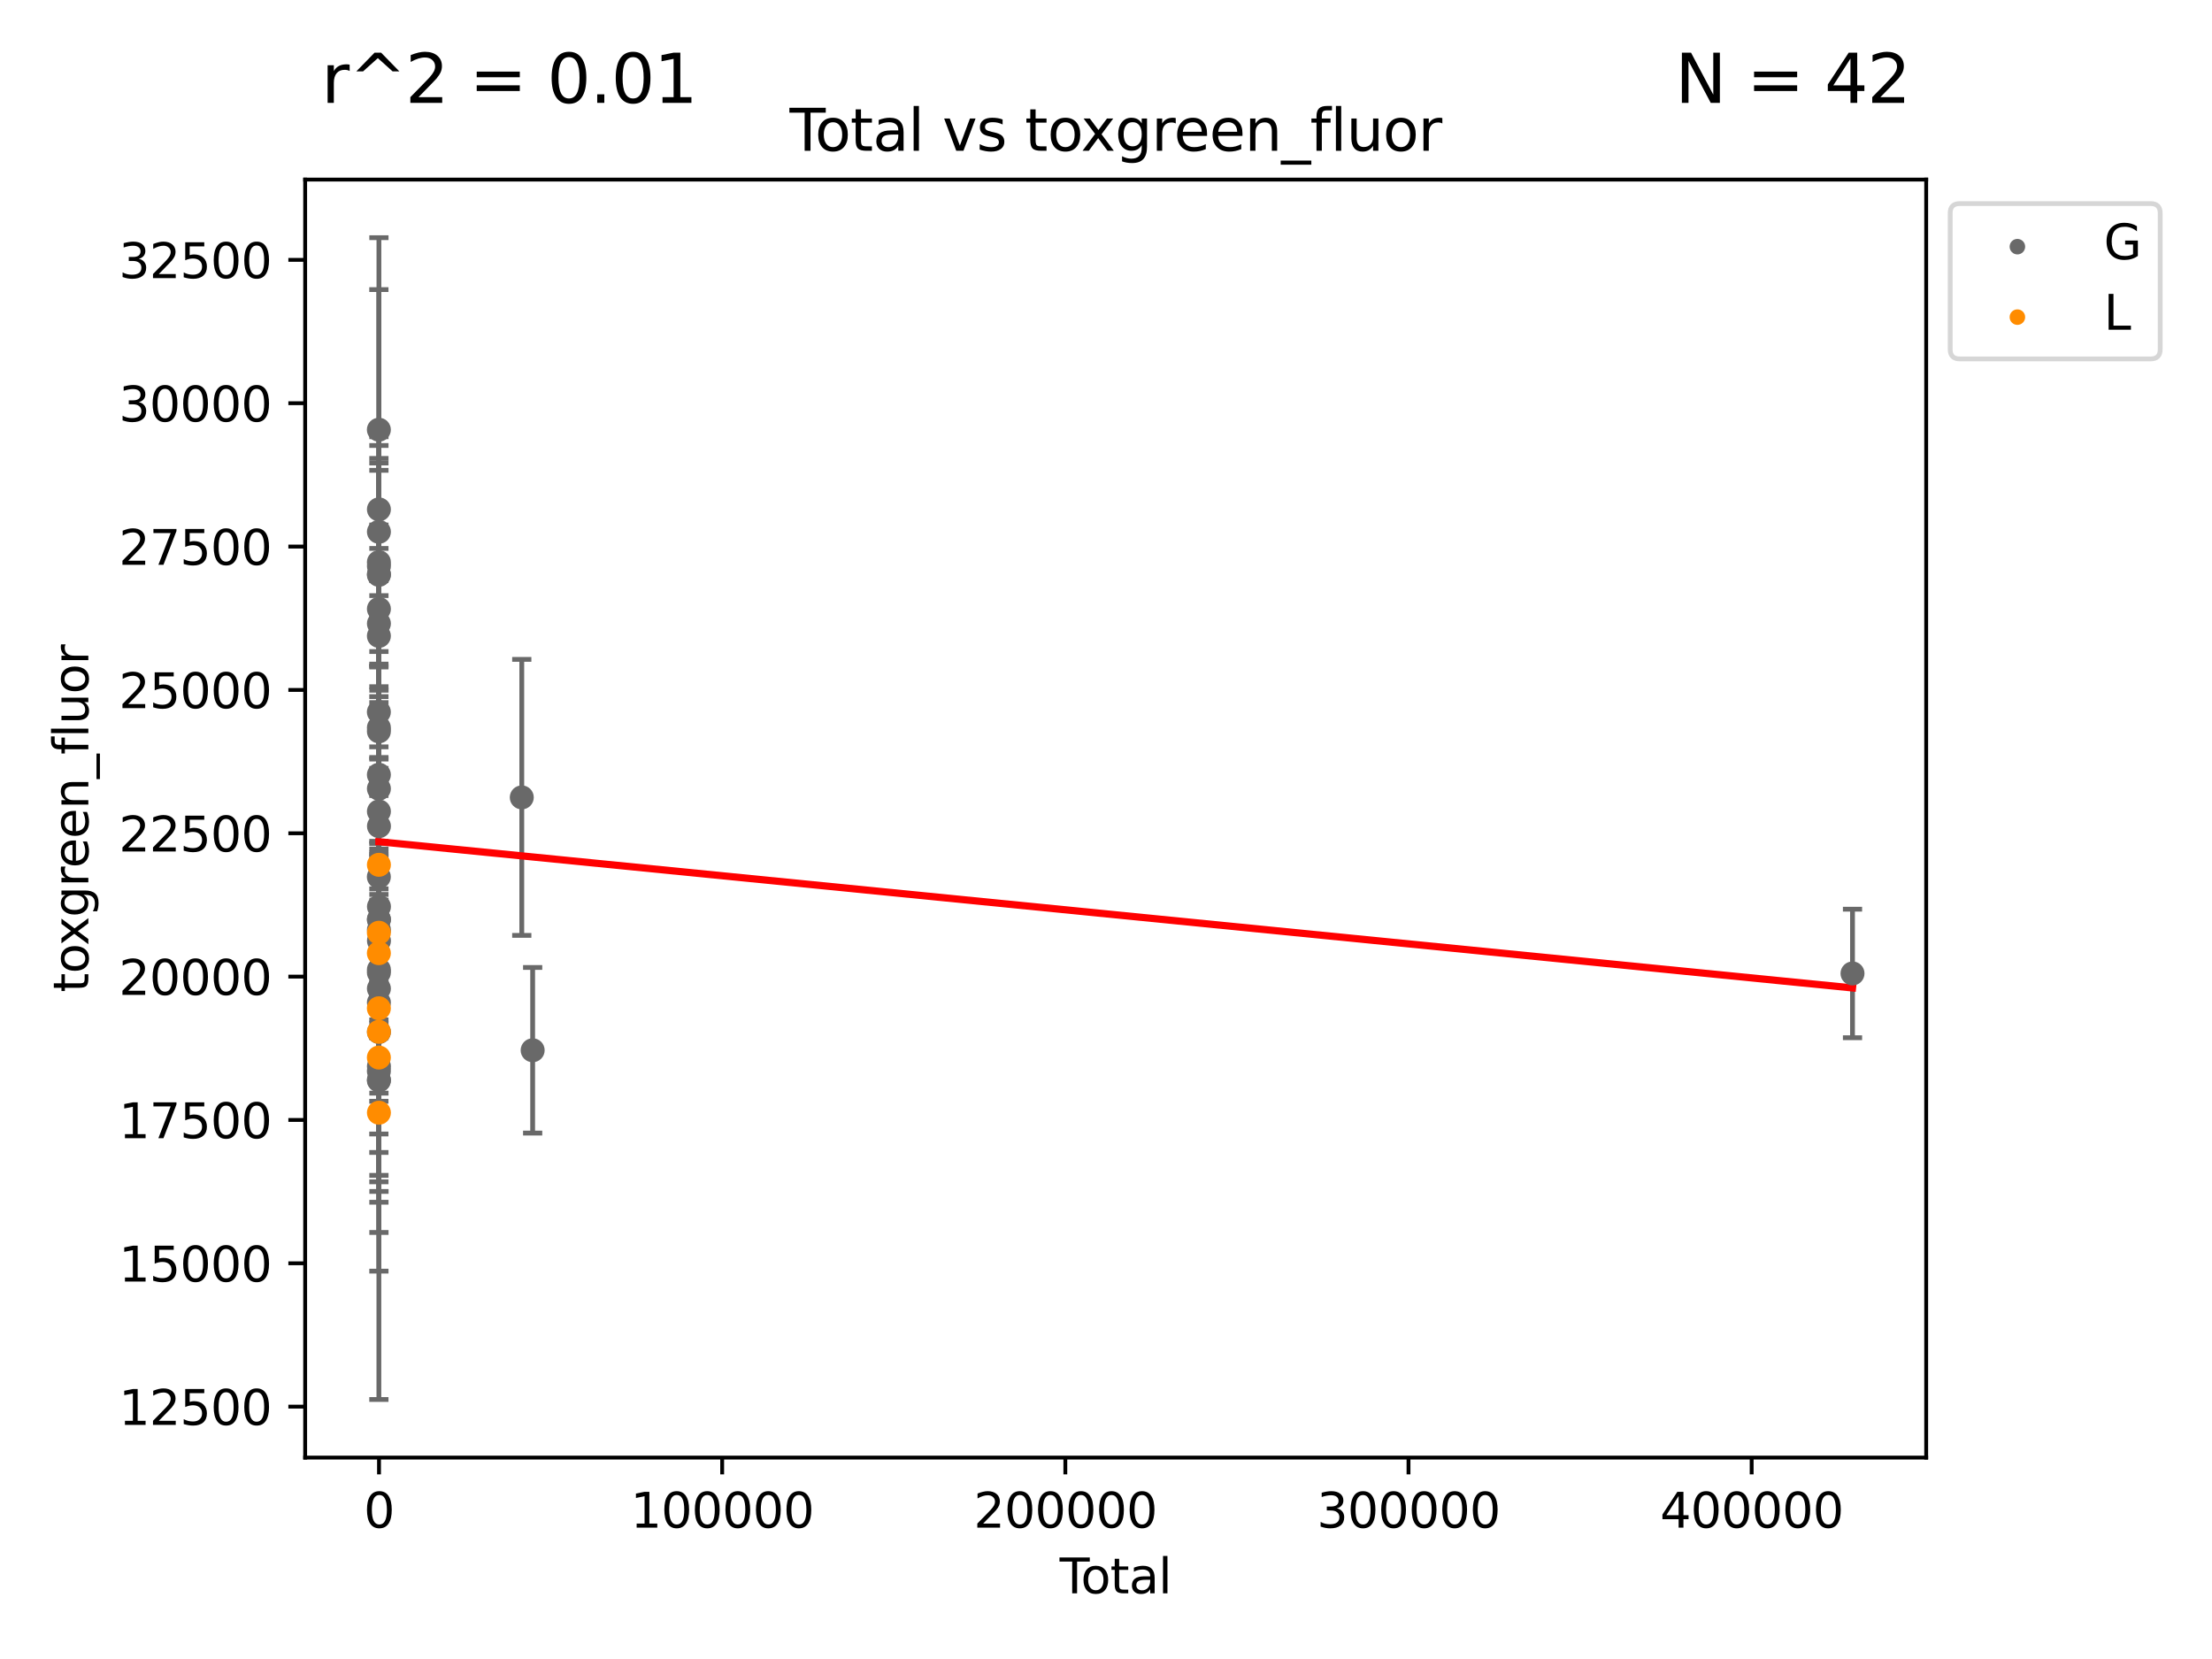 <?xml version="1.0" encoding="utf-8" standalone="no"?>
<!DOCTYPE svg PUBLIC "-//W3C//DTD SVG 1.1//EN"
  "http://www.w3.org/Graphics/SVG/1.1/DTD/svg11.dtd">
<svg xmlns:xlink="http://www.w3.org/1999/xlink" width="460.8pt" height="345.6pt" viewBox="0 0 460.8 345.6" xmlns="http://www.w3.org/2000/svg" version="1.1">
 <defs>
  <style type="text/css">*{stroke-linejoin: round; stroke-linecap: butt}</style>
 </defs>
 <g id="figure_1">
  <g id="patch_1">
   <path d="M 0 345.6 
L 460.8 345.6 
L 460.8 0 
L 0 0 
z
" style="fill: #ffffff"/>
  </g>
  <g id="axes_1">
   <g id="patch_2">
    <path d="M 63.571 303.64 
L 401.26 303.64 
L 401.26 37.411 
L 63.571 37.411 
z
" style="fill: #ffffff"/>
   </g>
   <g id="PathCollection_1">
    <defs>
     <path id="mcef21f7a30" d="M 0 1.118 
C 0.297 1.118 0.581 1 0.791 0.791 
C 1 0.581 1.118 0.297 1.118 0 
C 1.118 -0.297 1 -0.581 0.791 -0.791 
C 0.581 -1 0.297 -1.118 0 -1.118 
C -0.297 -1.118 -0.581 -1 -0.791 -0.791 
C -1 -0.581 -1.118 -0.297 -1.118 0 
C -1.118 0.297 -1 0.581 -0.791 0.791 
C -0.581 1 -0.297 1.118 0 1.118 
z
" style="stroke: #696969"/>
    </defs>
    <g clip-path="url(#p1006fdd60c)">
     <use xlink:href="#mcef21f7a30" x="78.921" y="182.662" style="fill: #696969; stroke: #696969"/>
     <use xlink:href="#mcef21f7a30" x="78.925" y="148.326" style="fill: #696969; stroke: #696969"/>
     <use xlink:href="#mcef21f7a30" x="78.925" y="89.518" style="fill: #696969; stroke: #696969"/>
     <use xlink:href="#mcef21f7a30" x="78.926" y="223.125" style="fill: #696969; stroke: #696969"/>
     <use xlink:href="#mcef21f7a30" x="78.929" y="161.395" style="fill: #696969; stroke: #696969"/>
     <use xlink:href="#mcef21f7a30" x="78.93" y="132.476" style="fill: #696969; stroke: #696969"/>
     <use xlink:href="#mcef21f7a30" x="78.93" y="202.608" style="fill: #696969; stroke: #696969"/>
     <use xlink:href="#mcef21f7a30" x="78.931" y="224.985" style="fill: #696969; stroke: #696969"/>
     <use xlink:href="#mcef21f7a30" x="78.931" y="152.355" style="fill: #696969; stroke: #696969"/>
     <use xlink:href="#mcef21f7a30" x="78.931" y="151.591" style="fill: #696969; stroke: #696969"/>
     <use xlink:href="#mcef21f7a30" x="78.931" y="201.996" style="fill: #696969; stroke: #696969"/>
     <use xlink:href="#mcef21f7a30" x="78.932" y="119.753" style="fill: #696969; stroke: #696969"/>
     <use xlink:href="#mcef21f7a30" x="78.933" y="126.853" style="fill: #696969; stroke: #696969"/>
     <use xlink:href="#mcef21f7a30" x="78.933" y="208.839" style="fill: #696969; stroke: #696969"/>
     <use xlink:href="#mcef21f7a30" x="78.933" y="164.292" style="fill: #696969; stroke: #696969"/>
     <use xlink:href="#mcef21f7a30" x="78.933" y="117.11" style="fill: #696969; stroke: #696969"/>
     <use xlink:href="#mcef21f7a30" x="78.933" y="205.936" style="fill: #696969; stroke: #696969"/>
     <use xlink:href="#mcef21f7a30" x="78.934" y="106.113" style="fill: #696969; stroke: #696969"/>
     <use xlink:href="#mcef21f7a30" x="78.934" y="191.542" style="fill: #696969; stroke: #696969"/>
     <use xlink:href="#mcef21f7a30" x="78.935" y="193.681" style="fill: #696969; stroke: #696969"/>
     <use xlink:href="#mcef21f7a30" x="78.935" y="191.545" style="fill: #696969; stroke: #696969"/>
     <use xlink:href="#mcef21f7a30" x="78.935" y="169.033" style="fill: #696969; stroke: #696969"/>
     <use xlink:href="#mcef21f7a30" x="78.936" y="110.785" style="fill: #696969; stroke: #696969"/>
     <use xlink:href="#mcef21f7a30" x="78.936" y="117.921" style="fill: #696969; stroke: #696969"/>
     <use xlink:href="#mcef21f7a30" x="78.937" y="129.901" style="fill: #696969; stroke: #696969"/>
     <use xlink:href="#mcef21f7a30" x="78.938" y="225.073" style="fill: #696969; stroke: #696969"/>
     <use xlink:href="#mcef21f7a30" x="78.939" y="214.992" style="fill: #696969; stroke: #696969"/>
     <use xlink:href="#mcef21f7a30" x="78.939" y="222.137" style="fill: #696969; stroke: #696969"/>
     <use xlink:href="#mcef21f7a30" x="78.94" y="119.618" style="fill: #696969; stroke: #696969"/>
     <use xlink:href="#mcef21f7a30" x="78.945" y="172.104" style="fill: #696969; stroke: #696969"/>
     <use xlink:href="#mcef21f7a30" x="78.945" y="195.99" style="fill: #696969; stroke: #696969"/>
     <use xlink:href="#mcef21f7a30" x="78.946" y="188.868" style="fill: #696969; stroke: #696969"/>
     <use xlink:href="#mcef21f7a30" x="108.696" y="166.113" style="fill: #696969; stroke: #696969"/>
     <use xlink:href="#mcef21f7a30" x="110.962" y="218.79" style="fill: #696969; stroke: #696969"/>
     <use xlink:href="#mcef21f7a30" x="385.911" y="202.787" style="fill: #696969; stroke: #696969"/>
    </g>
   </g>
   <g id="PathCollection_2">
    <defs>
     <path id="m00b4f7abda" d="M 0 1.118 
C 0.297 1.118 0.581 1 0.791 0.791 
C 1 0.581 1.118 0.297 1.118 0 
C 1.118 -0.297 1 -0.581 0.791 -0.791 
C 0.581 -1 0.297 -1.118 0 -1.118 
C -0.297 -1.118 -0.581 -1 -0.791 -0.791 
C -1 -0.581 -1.118 -0.297 -1.118 0 
C -1.118 0.297 -1 0.581 -0.791 0.791 
C -0.581 1 -0.297 1.118 0 1.118 
z
" style="stroke: #ff8c00"/>
    </defs>
    <g clip-path="url(#p1006fdd60c)">
     <use xlink:href="#m00b4f7abda" x="78.923" y="210.042" style="fill: #ff8c00; stroke: #ff8c00"/>
     <use xlink:href="#m00b4f7abda" x="78.925" y="220.306" style="fill: #ff8c00; stroke: #ff8c00"/>
     <use xlink:href="#m00b4f7abda" x="78.925" y="198.564" style="fill: #ff8c00; stroke: #ff8c00"/>
     <use xlink:href="#m00b4f7abda" x="78.925" y="194.308" style="fill: #ff8c00; stroke: #ff8c00"/>
     <use xlink:href="#m00b4f7abda" x="78.928" y="214.945" style="fill: #ff8c00; stroke: #ff8c00"/>
     <use xlink:href="#m00b4f7abda" x="78.933" y="180.157" style="fill: #ff8c00; stroke: #ff8c00"/>
     <use xlink:href="#m00b4f7abda" x="78.936" y="231.798" style="fill: #ff8c00; stroke: #ff8c00"/>
    </g>
   </g>
   <g id="matplotlib.axis_1">
    <g id="xtick_1">
     <g id="line2d_1">
      <defs>
       <path id="m18c2182e48" d="M 0 0 
L 0 3.5 
" style="stroke: #000000; stroke-width: 0.8"/>
      </defs>
      <g>
       <use xlink:href="#m18c2182e48" x="78.955" y="303.64" style="stroke: #000000; stroke-width: 0.8"/>
      </g>
     </g>
     <g id="text_1">
      <!-- 0 -->
      <g transform="translate(75.774 318.238)scale(0.1 -0.1)">
       <defs>
        <path id="DejaVuSans-30" d="M 2034 4250 
Q 1547 4250 1301 3770 
Q 1056 3291 1056 2328 
Q 1056 1369 1301 889 
Q 1547 409 2034 409 
Q 2525 409 2770 889 
Q 3016 1369 3016 2328 
Q 3016 3291 2770 3770 
Q 2525 4250 2034 4250 
z
M 2034 4750 
Q 2819 4750 3233 4129 
Q 3647 3509 3647 2328 
Q 3647 1150 3233 529 
Q 2819 -91 2034 -91 
Q 1250 -91 836 529 
Q 422 1150 422 2328 
Q 422 3509 836 4129 
Q 1250 4750 2034 4750 
z
" transform="scale(0.016)"/>
       </defs>
       <use xlink:href="#DejaVuSans-30"/>
      </g>
     </g>
    </g>
    <g id="xtick_2">
     <g id="line2d_2">
      <g>
       <use xlink:href="#m18c2182e48" x="150.442" y="303.64" style="stroke: #000000; stroke-width: 0.8"/>
      </g>
     </g>
     <g id="text_2">
      <!-- 100000 -->
      <g transform="translate(131.355 318.238)scale(0.1 -0.1)">
       <defs>
        <path id="DejaVuSans-31" d="M 794 531 
L 1825 531 
L 1825 4091 
L 703 3866 
L 703 4441 
L 1819 4666 
L 2450 4666 
L 2450 531 
L 3481 531 
L 3481 0 
L 794 0 
L 794 531 
z
" transform="scale(0.016)"/>
       </defs>
       <use xlink:href="#DejaVuSans-31"/>
       <use xlink:href="#DejaVuSans-30" x="63.623"/>
       <use xlink:href="#DejaVuSans-30" x="127.246"/>
       <use xlink:href="#DejaVuSans-30" x="190.869"/>
       <use xlink:href="#DejaVuSans-30" x="254.492"/>
       <use xlink:href="#DejaVuSans-30" x="318.115"/>
      </g>
     </g>
    </g>
    <g id="xtick_3">
     <g id="line2d_3">
      <g>
       <use xlink:href="#m18c2182e48" x="221.929" y="303.64" style="stroke: #000000; stroke-width: 0.8"/>
      </g>
     </g>
     <g id="text_3">
      <!-- 200000 -->
      <g transform="translate(202.842 318.238)scale(0.1 -0.1)">
       <defs>
        <path id="DejaVuSans-32" d="M 1228 531 
L 3431 531 
L 3431 0 
L 469 0 
L 469 531 
Q 828 903 1448 1529 
Q 2069 2156 2228 2338 
Q 2531 2678 2651 2914 
Q 2772 3150 2772 3378 
Q 2772 3750 2511 3984 
Q 2250 4219 1831 4219 
Q 1534 4219 1204 4116 
Q 875 4013 500 3803 
L 500 4441 
Q 881 4594 1212 4672 
Q 1544 4750 1819 4750 
Q 2544 4750 2975 4387 
Q 3406 4025 3406 3419 
Q 3406 3131 3298 2873 
Q 3191 2616 2906 2266 
Q 2828 2175 2409 1742 
Q 1991 1309 1228 531 
z
" transform="scale(0.016)"/>
       </defs>
       <use xlink:href="#DejaVuSans-32"/>
       <use xlink:href="#DejaVuSans-30" x="63.623"/>
       <use xlink:href="#DejaVuSans-30" x="127.246"/>
       <use xlink:href="#DejaVuSans-30" x="190.869"/>
       <use xlink:href="#DejaVuSans-30" x="254.492"/>
       <use xlink:href="#DejaVuSans-30" x="318.115"/>
      </g>
     </g>
    </g>
    <g id="xtick_4">
     <g id="line2d_4">
      <g>
       <use xlink:href="#m18c2182e48" x="293.416" y="303.64" style="stroke: #000000; stroke-width: 0.8"/>
      </g>
     </g>
     <g id="text_4">
      <!-- 300000 -->
      <g transform="translate(274.329 318.238)scale(0.1 -0.1)">
       <defs>
        <path id="DejaVuSans-33" d="M 2597 2516 
Q 3050 2419 3304 2112 
Q 3559 1806 3559 1356 
Q 3559 666 3084 287 
Q 2609 -91 1734 -91 
Q 1441 -91 1130 -33 
Q 819 25 488 141 
L 488 750 
Q 750 597 1062 519 
Q 1375 441 1716 441 
Q 2309 441 2620 675 
Q 2931 909 2931 1356 
Q 2931 1769 2642 2001 
Q 2353 2234 1838 2234 
L 1294 2234 
L 1294 2753 
L 1863 2753 
Q 2328 2753 2575 2939 
Q 2822 3125 2822 3475 
Q 2822 3834 2567 4026 
Q 2313 4219 1838 4219 
Q 1578 4219 1281 4162 
Q 984 4106 628 3988 
L 628 4550 
Q 988 4650 1302 4700 
Q 1616 4750 1894 4750 
Q 2613 4750 3031 4423 
Q 3450 4097 3450 3541 
Q 3450 3153 3228 2886 
Q 3006 2619 2597 2516 
z
" transform="scale(0.016)"/>
       </defs>
       <use xlink:href="#DejaVuSans-33"/>
       <use xlink:href="#DejaVuSans-30" x="63.623"/>
       <use xlink:href="#DejaVuSans-30" x="127.246"/>
       <use xlink:href="#DejaVuSans-30" x="190.869"/>
       <use xlink:href="#DejaVuSans-30" x="254.492"/>
       <use xlink:href="#DejaVuSans-30" x="318.115"/>
      </g>
     </g>
    </g>
    <g id="xtick_5">
     <g id="line2d_5">
      <g>
       <use xlink:href="#m18c2182e48" x="364.903" y="303.64" style="stroke: #000000; stroke-width: 0.8"/>
      </g>
     </g>
     <g id="text_5">
      <!-- 400000 -->
      <g transform="translate(345.816 318.238)scale(0.1 -0.1)">
       <defs>
        <path id="DejaVuSans-34" d="M 2419 4116 
L 825 1625 
L 2419 1625 
L 2419 4116 
z
M 2253 4666 
L 3047 4666 
L 3047 1625 
L 3713 1625 
L 3713 1100 
L 3047 1100 
L 3047 0 
L 2419 0 
L 2419 1100 
L 313 1100 
L 313 1709 
L 2253 4666 
z
" transform="scale(0.016)"/>
       </defs>
       <use xlink:href="#DejaVuSans-34"/>
       <use xlink:href="#DejaVuSans-30" x="63.623"/>
       <use xlink:href="#DejaVuSans-30" x="127.246"/>
       <use xlink:href="#DejaVuSans-30" x="190.869"/>
       <use xlink:href="#DejaVuSans-30" x="254.492"/>
       <use xlink:href="#DejaVuSans-30" x="318.115"/>
      </g>
     </g>
    </g>
    <g id="text_6">
     <!-- Total -->
     <g transform="translate(220.739 331.917)scale(0.1 -0.1)">
      <defs>
       <path id="DejaVuSans-54" d="M -19 4666 
L 3928 4666 
L 3928 4134 
L 2272 4134 
L 2272 0 
L 1638 0 
L 1638 4134 
L -19 4134 
L -19 4666 
z
" transform="scale(0.016)"/>
       <path id="DejaVuSans-6f" d="M 1959 3097 
Q 1497 3097 1228 2736 
Q 959 2375 959 1747 
Q 959 1119 1226 758 
Q 1494 397 1959 397 
Q 2419 397 2687 759 
Q 2956 1122 2956 1747 
Q 2956 2369 2687 2733 
Q 2419 3097 1959 3097 
z
M 1959 3584 
Q 2709 3584 3137 3096 
Q 3566 2609 3566 1747 
Q 3566 888 3137 398 
Q 2709 -91 1959 -91 
Q 1206 -91 779 398 
Q 353 888 353 1747 
Q 353 2609 779 3096 
Q 1206 3584 1959 3584 
z
" transform="scale(0.016)"/>
       <path id="DejaVuSans-74" d="M 1172 4494 
L 1172 3500 
L 2356 3500 
L 2356 3053 
L 1172 3053 
L 1172 1153 
Q 1172 725 1289 603 
Q 1406 481 1766 481 
L 2356 481 
L 2356 0 
L 1766 0 
Q 1100 0 847 248 
Q 594 497 594 1153 
L 594 3053 
L 172 3053 
L 172 3500 
L 594 3500 
L 594 4494 
L 1172 4494 
z
" transform="scale(0.016)"/>
       <path id="DejaVuSans-61" d="M 2194 1759 
Q 1497 1759 1228 1600 
Q 959 1441 959 1056 
Q 959 750 1161 570 
Q 1363 391 1709 391 
Q 2188 391 2477 730 
Q 2766 1069 2766 1631 
L 2766 1759 
L 2194 1759 
z
M 3341 1997 
L 3341 0 
L 2766 0 
L 2766 531 
Q 2569 213 2275 61 
Q 1981 -91 1556 -91 
Q 1019 -91 701 211 
Q 384 513 384 1019 
Q 384 1609 779 1909 
Q 1175 2209 1959 2209 
L 2766 2209 
L 2766 2266 
Q 2766 2663 2505 2880 
Q 2244 3097 1772 3097 
Q 1472 3097 1187 3025 
Q 903 2953 641 2809 
L 641 3341 
Q 956 3463 1253 3523 
Q 1550 3584 1831 3584 
Q 2591 3584 2966 3190 
Q 3341 2797 3341 1997 
z
" transform="scale(0.016)"/>
       <path id="DejaVuSans-6c" d="M 603 4863 
L 1178 4863 
L 1178 0 
L 603 0 
L 603 4863 
z
" transform="scale(0.016)"/>
      </defs>
      <use xlink:href="#DejaVuSans-54"/>
      <use xlink:href="#DejaVuSans-6f" x="44.084"/>
      <use xlink:href="#DejaVuSans-74" x="105.266"/>
      <use xlink:href="#DejaVuSans-61" x="144.475"/>
      <use xlink:href="#DejaVuSans-6c" x="205.754"/>
     </g>
    </g>
   </g>
   <g id="matplotlib.axis_2">
    <g id="ytick_1">
     <g id="line2d_6">
      <defs>
       <path id="mc5a67e816d" d="M 0 0 
L -3.5 0 
" style="stroke: #000000; stroke-width: 0.8"/>
      </defs>
      <g>
       <use xlink:href="#mc5a67e816d" x="63.571" y="293.03" style="stroke: #000000; stroke-width: 0.8"/>
      </g>
     </g>
     <g id="text_7">
      <!-- 12500 -->
      <g transform="translate(24.759 296.829)scale(0.1 -0.1)">
       <defs>
        <path id="DejaVuSans-35" d="M 691 4666 
L 3169 4666 
L 3169 4134 
L 1269 4134 
L 1269 2991 
Q 1406 3038 1543 3061 
Q 1681 3084 1819 3084 
Q 2600 3084 3056 2656 
Q 3513 2228 3513 1497 
Q 3513 744 3044 326 
Q 2575 -91 1722 -91 
Q 1428 -91 1123 -41 
Q 819 9 494 109 
L 494 744 
Q 775 591 1075 516 
Q 1375 441 1709 441 
Q 2250 441 2565 725 
Q 2881 1009 2881 1497 
Q 2881 1984 2565 2268 
Q 2250 2553 1709 2553 
Q 1456 2553 1204 2497 
Q 953 2441 691 2322 
L 691 4666 
z
" transform="scale(0.016)"/>
       </defs>
       <use xlink:href="#DejaVuSans-31"/>
       <use xlink:href="#DejaVuSans-32" x="63.623"/>
       <use xlink:href="#DejaVuSans-35" x="127.246"/>
       <use xlink:href="#DejaVuSans-30" x="190.869"/>
       <use xlink:href="#DejaVuSans-30" x="254.492"/>
      </g>
     </g>
    </g>
    <g id="ytick_2">
     <g id="line2d_7">
      <g>
       <use xlink:href="#mc5a67e816d" x="63.571" y="263.168" style="stroke: #000000; stroke-width: 0.8"/>
      </g>
     </g>
     <g id="text_8">
      <!-- 15000 -->
      <g transform="translate(24.759 266.968)scale(0.1 -0.1)">
       <use xlink:href="#DejaVuSans-31"/>
       <use xlink:href="#DejaVuSans-35" x="63.623"/>
       <use xlink:href="#DejaVuSans-30" x="127.246"/>
       <use xlink:href="#DejaVuSans-30" x="190.869"/>
       <use xlink:href="#DejaVuSans-30" x="254.492"/>
      </g>
     </g>
    </g>
    <g id="ytick_3">
     <g id="line2d_8">
      <g>
       <use xlink:href="#mc5a67e816d" x="63.571" y="233.307" style="stroke: #000000; stroke-width: 0.8"/>
      </g>
     </g>
     <g id="text_9">
      <!-- 17500 -->
      <g transform="translate(24.759 237.106)scale(0.1 -0.1)">
       <defs>
        <path id="DejaVuSans-37" d="M 525 4666 
L 3525 4666 
L 3525 4397 
L 1831 0 
L 1172 0 
L 2766 4134 
L 525 4134 
L 525 4666 
z
" transform="scale(0.016)"/>
       </defs>
       <use xlink:href="#DejaVuSans-31"/>
       <use xlink:href="#DejaVuSans-37" x="63.623"/>
       <use xlink:href="#DejaVuSans-35" x="127.246"/>
       <use xlink:href="#DejaVuSans-30" x="190.869"/>
       <use xlink:href="#DejaVuSans-30" x="254.492"/>
      </g>
     </g>
    </g>
    <g id="ytick_4">
     <g id="line2d_9">
      <g>
       <use xlink:href="#mc5a67e816d" x="63.571" y="203.445" style="stroke: #000000; stroke-width: 0.8"/>
      </g>
     </g>
     <g id="text_10">
      <!-- 20000 -->
      <g transform="translate(24.759 207.245)scale(0.1 -0.1)">
       <use xlink:href="#DejaVuSans-32"/>
       <use xlink:href="#DejaVuSans-30" x="63.623"/>
       <use xlink:href="#DejaVuSans-30" x="127.246"/>
       <use xlink:href="#DejaVuSans-30" x="190.869"/>
       <use xlink:href="#DejaVuSans-30" x="254.492"/>
      </g>
     </g>
    </g>
    <g id="ytick_5">
     <g id="line2d_10">
      <g>
       <use xlink:href="#mc5a67e816d" x="63.571" y="173.584" style="stroke: #000000; stroke-width: 0.8"/>
      </g>
     </g>
     <g id="text_11">
      <!-- 22500 -->
      <g transform="translate(24.759 177.383)scale(0.1 -0.1)">
       <use xlink:href="#DejaVuSans-32"/>
       <use xlink:href="#DejaVuSans-32" x="63.623"/>
       <use xlink:href="#DejaVuSans-35" x="127.246"/>
       <use xlink:href="#DejaVuSans-30" x="190.869"/>
       <use xlink:href="#DejaVuSans-30" x="254.492"/>
      </g>
     </g>
    </g>
    <g id="ytick_6">
     <g id="line2d_11">
      <g>
       <use xlink:href="#mc5a67e816d" x="63.571" y="143.722" style="stroke: #000000; stroke-width: 0.8"/>
      </g>
     </g>
     <g id="text_12">
      <!-- 25000 -->
      <g transform="translate(24.759 147.521)scale(0.1 -0.1)">
       <use xlink:href="#DejaVuSans-32"/>
       <use xlink:href="#DejaVuSans-35" x="63.623"/>
       <use xlink:href="#DejaVuSans-30" x="127.246"/>
       <use xlink:href="#DejaVuSans-30" x="190.869"/>
       <use xlink:href="#DejaVuSans-30" x="254.492"/>
      </g>
     </g>
    </g>
    <g id="ytick_7">
     <g id="line2d_12">
      <g>
       <use xlink:href="#mc5a67e816d" x="63.571" y="113.861" style="stroke: #000000; stroke-width: 0.8"/>
      </g>
     </g>
     <g id="text_13">
      <!-- 27500 -->
      <g transform="translate(24.759 117.66)scale(0.1 -0.1)">
       <use xlink:href="#DejaVuSans-32"/>
       <use xlink:href="#DejaVuSans-37" x="63.623"/>
       <use xlink:href="#DejaVuSans-35" x="127.246"/>
       <use xlink:href="#DejaVuSans-30" x="190.869"/>
       <use xlink:href="#DejaVuSans-30" x="254.492"/>
      </g>
     </g>
    </g>
    <g id="ytick_8">
     <g id="line2d_13">
      <g>
       <use xlink:href="#mc5a67e816d" x="63.571" y="83.999" style="stroke: #000000; stroke-width: 0.8"/>
      </g>
     </g>
     <g id="text_14">
      <!-- 30000 -->
      <g transform="translate(24.759 87.798)scale(0.1 -0.1)">
       <use xlink:href="#DejaVuSans-33"/>
       <use xlink:href="#DejaVuSans-30" x="63.623"/>
       <use xlink:href="#DejaVuSans-30" x="127.246"/>
       <use xlink:href="#DejaVuSans-30" x="190.869"/>
       <use xlink:href="#DejaVuSans-30" x="254.492"/>
      </g>
     </g>
    </g>
    <g id="ytick_9">
     <g id="line2d_14">
      <g>
       <use xlink:href="#mc5a67e816d" x="63.571" y="54.137" style="stroke: #000000; stroke-width: 0.8"/>
      </g>
     </g>
     <g id="text_15">
      <!-- 32500 -->
      <g transform="translate(24.759 57.937)scale(0.1 -0.1)">
       <use xlink:href="#DejaVuSans-33"/>
       <use xlink:href="#DejaVuSans-32" x="63.623"/>
       <use xlink:href="#DejaVuSans-35" x="127.246"/>
       <use xlink:href="#DejaVuSans-30" x="190.869"/>
       <use xlink:href="#DejaVuSans-30" x="254.492"/>
      </g>
     </g>
    </g>
    <g id="text_16">
     <!-- toxgreen_fluor -->
     <g transform="translate(18.401 206.72)rotate(-90)scale(0.1 -0.1)">
      <defs>
       <path id="DejaVuSans-78" d="M 3513 3500 
L 2247 1797 
L 3578 0 
L 2900 0 
L 1881 1375 
L 863 0 
L 184 0 
L 1544 1831 
L 300 3500 
L 978 3500 
L 1906 2253 
L 2834 3500 
L 3513 3500 
z
" transform="scale(0.016)"/>
       <path id="DejaVuSans-67" d="M 2906 1791 
Q 2906 2416 2648 2759 
Q 2391 3103 1925 3103 
Q 1463 3103 1205 2759 
Q 947 2416 947 1791 
Q 947 1169 1205 825 
Q 1463 481 1925 481 
Q 2391 481 2648 825 
Q 2906 1169 2906 1791 
z
M 3481 434 
Q 3481 -459 3084 -895 
Q 2688 -1331 1869 -1331 
Q 1566 -1331 1297 -1286 
Q 1028 -1241 775 -1147 
L 775 -588 
Q 1028 -725 1275 -790 
Q 1522 -856 1778 -856 
Q 2344 -856 2625 -561 
Q 2906 -266 2906 331 
L 2906 616 
Q 2728 306 2450 153 
Q 2172 0 1784 0 
Q 1141 0 747 490 
Q 353 981 353 1791 
Q 353 2603 747 3093 
Q 1141 3584 1784 3584 
Q 2172 3584 2450 3431 
Q 2728 3278 2906 2969 
L 2906 3500 
L 3481 3500 
L 3481 434 
z
" transform="scale(0.016)"/>
       <path id="DejaVuSans-72" d="M 2631 2963 
Q 2534 3019 2420 3045 
Q 2306 3072 2169 3072 
Q 1681 3072 1420 2755 
Q 1159 2438 1159 1844 
L 1159 0 
L 581 0 
L 581 3500 
L 1159 3500 
L 1159 2956 
Q 1341 3275 1631 3429 
Q 1922 3584 2338 3584 
Q 2397 3584 2469 3576 
Q 2541 3569 2628 3553 
L 2631 2963 
z
" transform="scale(0.016)"/>
       <path id="DejaVuSans-65" d="M 3597 1894 
L 3597 1613 
L 953 1613 
Q 991 1019 1311 708 
Q 1631 397 2203 397 
Q 2534 397 2845 478 
Q 3156 559 3463 722 
L 3463 178 
Q 3153 47 2828 -22 
Q 2503 -91 2169 -91 
Q 1331 -91 842 396 
Q 353 884 353 1716 
Q 353 2575 817 3079 
Q 1281 3584 2069 3584 
Q 2775 3584 3186 3129 
Q 3597 2675 3597 1894 
z
M 3022 2063 
Q 3016 2534 2758 2815 
Q 2500 3097 2075 3097 
Q 1594 3097 1305 2825 
Q 1016 2553 972 2059 
L 3022 2063 
z
" transform="scale(0.016)"/>
       <path id="DejaVuSans-6e" d="M 3513 2113 
L 3513 0 
L 2938 0 
L 2938 2094 
Q 2938 2591 2744 2837 
Q 2550 3084 2163 3084 
Q 1697 3084 1428 2787 
Q 1159 2491 1159 1978 
L 1159 0 
L 581 0 
L 581 3500 
L 1159 3500 
L 1159 2956 
Q 1366 3272 1645 3428 
Q 1925 3584 2291 3584 
Q 2894 3584 3203 3211 
Q 3513 2838 3513 2113 
z
" transform="scale(0.016)"/>
       <path id="DejaVuSans-5f" d="M 3263 -1063 
L 3263 -1509 
L -63 -1509 
L -63 -1063 
L 3263 -1063 
z
" transform="scale(0.016)"/>
       <path id="DejaVuSans-66" d="M 2375 4863 
L 2375 4384 
L 1825 4384 
Q 1516 4384 1395 4259 
Q 1275 4134 1275 3809 
L 1275 3500 
L 2222 3500 
L 2222 3053 
L 1275 3053 
L 1275 0 
L 697 0 
L 697 3053 
L 147 3053 
L 147 3500 
L 697 3500 
L 697 3744 
Q 697 4328 969 4595 
Q 1241 4863 1831 4863 
L 2375 4863 
z
" transform="scale(0.016)"/>
       <path id="DejaVuSans-75" d="M 544 1381 
L 544 3500 
L 1119 3500 
L 1119 1403 
Q 1119 906 1312 657 
Q 1506 409 1894 409 
Q 2359 409 2629 706 
Q 2900 1003 2900 1516 
L 2900 3500 
L 3475 3500 
L 3475 0 
L 2900 0 
L 2900 538 
Q 2691 219 2414 64 
Q 2138 -91 1772 -91 
Q 1169 -91 856 284 
Q 544 659 544 1381 
z
M 1991 3584 
L 1991 3584 
z
" transform="scale(0.016)"/>
      </defs>
      <use xlink:href="#DejaVuSans-74"/>
      <use xlink:href="#DejaVuSans-6f" x="39.209"/>
      <use xlink:href="#DejaVuSans-78" x="97.266"/>
      <use xlink:href="#DejaVuSans-67" x="156.445"/>
      <use xlink:href="#DejaVuSans-72" x="219.922"/>
      <use xlink:href="#DejaVuSans-65" x="258.785"/>
      <use xlink:href="#DejaVuSans-65" x="320.309"/>
      <use xlink:href="#DejaVuSans-6e" x="381.832"/>
      <use xlink:href="#DejaVuSans-5f" x="445.211"/>
      <use xlink:href="#DejaVuSans-66" x="495.211"/>
      <use xlink:href="#DejaVuSans-6c" x="530.416"/>
      <use xlink:href="#DejaVuSans-75" x="558.199"/>
      <use xlink:href="#DejaVuSans-6f" x="621.578"/>
      <use xlink:href="#DejaVuSans-72" x="682.76"/>
     </g>
    </g>
   </g>
   <g id="LineCollection_1">
    <path d="M 78.921 236.231 
L 78.921 129.094 
" clip-path="url(#p1006fdd60c)" style="fill: none; stroke: #696969"/>
    <path d="M 78.925 175.695 
L 78.925 120.957 
" clip-path="url(#p1006fdd60c)" style="fill: none; stroke: #696969"/>
    <path d="M 78.925 118.705 
L 78.925 60.331 
" clip-path="url(#p1006fdd60c)" style="fill: none; stroke: #696969"/>
    <path d="M 78.926 240.08 
L 78.926 206.17 
" clip-path="url(#p1006fdd60c)" style="fill: none; stroke: #696969"/>
    <path d="M 78.929 177.677 
L 78.929 145.112 
" clip-path="url(#p1006fdd60c)" style="fill: none; stroke: #696969"/>
    <path d="M 78.93 155.583 
L 78.93 109.368 
" clip-path="url(#p1006fdd60c)" style="fill: none; stroke: #696969"/>
    <path d="M 78.93 212.467 
L 78.93 192.748 
" clip-path="url(#p1006fdd60c)" style="fill: none; stroke: #696969"/>
    <path d="M 78.931 264.803 
L 78.931 185.167 
" clip-path="url(#p1006fdd60c)" style="fill: none; stroke: #696969"/>
    <path d="M 78.931 175.259 
L 78.931 129.452 
" clip-path="url(#p1006fdd60c)" style="fill: none; stroke: #696969"/>
    <path d="M 78.931 164.236 
L 78.931 138.947 
" clip-path="url(#p1006fdd60c)" style="fill: none; stroke: #696969"/>
    <path d="M 78.931 246.194 
L 78.931 157.798 
" clip-path="url(#p1006fdd60c)" style="fill: none; stroke: #696969"/>
    <path d="M 78.932 143.049 
L 78.932 96.456 
" clip-path="url(#p1006fdd60c)" style="fill: none; stroke: #696969"/>
    <path d="M 78.933 162.731 
L 78.933 90.974 
" clip-path="url(#p1006fdd60c)" style="fill: none; stroke: #696969"/>
    <path d="M 78.933 225.114 
L 78.933 192.564 
" clip-path="url(#p1006fdd60c)" style="fill: none; stroke: #696969"/>
    <path d="M 78.933 182.228 
L 78.933 146.356 
" clip-path="url(#p1006fdd60c)" style="fill: none; stroke: #696969"/>
    <path d="M 78.933 138.729 
L 78.933 95.492 
" clip-path="url(#p1006fdd60c)" style="fill: none; stroke: #696969"/>
    <path d="M 78.933 206.752 
L 78.933 205.121 
" clip-path="url(#p1006fdd60c)" style="fill: none; stroke: #696969"/>
    <path d="M 78.934 114.247 
L 78.934 97.979 
" clip-path="url(#p1006fdd60c)" style="fill: none; stroke: #696969"/>
    <path d="M 78.934 204.574 
L 78.934 178.51 
" clip-path="url(#p1006fdd60c)" style="fill: none; stroke: #696969"/>
    <path d="M 78.935 210.509 
L 78.935 176.853 
" clip-path="url(#p1006fdd60c)" style="fill: none; stroke: #696969"/>
    <path d="M 78.935 214.701 
L 78.935 168.389 
" clip-path="url(#p1006fdd60c)" style="fill: none; stroke: #696969"/>
    <path d="M 78.935 177.995 
L 78.935 160.07 
" clip-path="url(#p1006fdd60c)" style="fill: none; stroke: #696969"/>
    <path d="M 78.936 128.765 
L 78.936 92.805 
" clip-path="url(#p1006fdd60c)" style="fill: none; stroke: #696969"/>
    <path d="M 78.936 186.33 
L 78.936 49.513 
" clip-path="url(#p1006fdd60c)" style="fill: none; stroke: #696969"/>
    <path d="M 78.937 135.726 
L 78.937 124.075 
" clip-path="url(#p1006fdd60c)" style="fill: none; stroke: #696969"/>
    <path d="M 78.938 244.851 
L 78.938 205.295 
" clip-path="url(#p1006fdd60c)" style="fill: none; stroke: #696969"/>
    <path d="M 78.939 227.72 
L 78.939 202.264 
" clip-path="url(#p1006fdd60c)" style="fill: none; stroke: #696969"/>
    <path d="M 78.939 256.746 
L 78.939 187.527 
" clip-path="url(#p1006fdd60c)" style="fill: none; stroke: #696969"/>
    <path d="M 78.94 132.698 
L 78.94 106.538 
" clip-path="url(#p1006fdd60c)" style="fill: none; stroke: #696969"/>
    <path d="M 78.945 183.137 
L 78.945 161.072 
" clip-path="url(#p1006fdd60c)" style="fill: none; stroke: #696969"/>
    <path d="M 78.945 248.196 
L 78.945 143.785 
" clip-path="url(#p1006fdd60c)" style="fill: none; stroke: #696969"/>
    <path d="M 78.946 204.762 
L 78.946 172.974 
" clip-path="url(#p1006fdd60c)" style="fill: none; stroke: #696969"/>
    <path d="M 108.696 194.861 
L 108.696 137.365 
" clip-path="url(#p1006fdd60c)" style="fill: none; stroke: #696969"/>
    <path d="M 110.962 236.042 
L 110.962 201.538 
" clip-path="url(#p1006fdd60c)" style="fill: none; stroke: #696969"/>
    <path d="M 385.911 216.175 
L 385.911 189.398 
" clip-path="url(#p1006fdd60c)" style="fill: none; stroke: #696969"/>
   </g>
   <g id="line2d_15">
    <defs>
     <path id="mcf1634e38c" d="M 2 0 
L -2 -0 
" style="stroke: #696969"/>
    </defs>
    <g clip-path="url(#p1006fdd60c)">
     <use xlink:href="#mcf1634e38c" x="78.921" y="236.231" style="fill: #696969; stroke: #696969"/>
     <use xlink:href="#mcf1634e38c" x="78.925" y="175.695" style="fill: #696969; stroke: #696969"/>
     <use xlink:href="#mcf1634e38c" x="78.925" y="118.705" style="fill: #696969; stroke: #696969"/>
     <use xlink:href="#mcf1634e38c" x="78.926" y="240.08" style="fill: #696969; stroke: #696969"/>
     <use xlink:href="#mcf1634e38c" x="78.929" y="177.677" style="fill: #696969; stroke: #696969"/>
     <use xlink:href="#mcf1634e38c" x="78.93" y="155.583" style="fill: #696969; stroke: #696969"/>
     <use xlink:href="#mcf1634e38c" x="78.93" y="212.467" style="fill: #696969; stroke: #696969"/>
     <use xlink:href="#mcf1634e38c" x="78.931" y="264.803" style="fill: #696969; stroke: #696969"/>
     <use xlink:href="#mcf1634e38c" x="78.931" y="175.259" style="fill: #696969; stroke: #696969"/>
     <use xlink:href="#mcf1634e38c" x="78.931" y="164.236" style="fill: #696969; stroke: #696969"/>
     <use xlink:href="#mcf1634e38c" x="78.931" y="246.194" style="fill: #696969; stroke: #696969"/>
     <use xlink:href="#mcf1634e38c" x="78.932" y="143.049" style="fill: #696969; stroke: #696969"/>
     <use xlink:href="#mcf1634e38c" x="78.933" y="162.731" style="fill: #696969; stroke: #696969"/>
     <use xlink:href="#mcf1634e38c" x="78.933" y="225.114" style="fill: #696969; stroke: #696969"/>
     <use xlink:href="#mcf1634e38c" x="78.933" y="182.228" style="fill: #696969; stroke: #696969"/>
     <use xlink:href="#mcf1634e38c" x="78.933" y="138.729" style="fill: #696969; stroke: #696969"/>
     <use xlink:href="#mcf1634e38c" x="78.933" y="206.752" style="fill: #696969; stroke: #696969"/>
     <use xlink:href="#mcf1634e38c" x="78.934" y="114.247" style="fill: #696969; stroke: #696969"/>
     <use xlink:href="#mcf1634e38c" x="78.934" y="204.574" style="fill: #696969; stroke: #696969"/>
     <use xlink:href="#mcf1634e38c" x="78.935" y="210.509" style="fill: #696969; stroke: #696969"/>
     <use xlink:href="#mcf1634e38c" x="78.935" y="214.701" style="fill: #696969; stroke: #696969"/>
     <use xlink:href="#mcf1634e38c" x="78.935" y="177.995" style="fill: #696969; stroke: #696969"/>
     <use xlink:href="#mcf1634e38c" x="78.936" y="128.765" style="fill: #696969; stroke: #696969"/>
     <use xlink:href="#mcf1634e38c" x="78.936" y="186.33" style="fill: #696969; stroke: #696969"/>
     <use xlink:href="#mcf1634e38c" x="78.937" y="135.726" style="fill: #696969; stroke: #696969"/>
     <use xlink:href="#mcf1634e38c" x="78.938" y="244.851" style="fill: #696969; stroke: #696969"/>
     <use xlink:href="#mcf1634e38c" x="78.939" y="227.72" style="fill: #696969; stroke: #696969"/>
     <use xlink:href="#mcf1634e38c" x="78.939" y="256.746" style="fill: #696969; stroke: #696969"/>
     <use xlink:href="#mcf1634e38c" x="78.94" y="132.698" style="fill: #696969; stroke: #696969"/>
     <use xlink:href="#mcf1634e38c" x="78.945" y="183.137" style="fill: #696969; stroke: #696969"/>
     <use xlink:href="#mcf1634e38c" x="78.945" y="248.196" style="fill: #696969; stroke: #696969"/>
     <use xlink:href="#mcf1634e38c" x="78.946" y="204.762" style="fill: #696969; stroke: #696969"/>
     <use xlink:href="#mcf1634e38c" x="108.696" y="194.861" style="fill: #696969; stroke: #696969"/>
     <use xlink:href="#mcf1634e38c" x="110.962" y="236.042" style="fill: #696969; stroke: #696969"/>
     <use xlink:href="#mcf1634e38c" x="385.911" y="216.175" style="fill: #696969; stroke: #696969"/>
    </g>
   </g>
   <g id="line2d_16">
    <g clip-path="url(#p1006fdd60c)">
     <use xlink:href="#mcf1634e38c" x="78.921" y="129.094" style="fill: #696969; stroke: #696969"/>
     <use xlink:href="#mcf1634e38c" x="78.925" y="120.957" style="fill: #696969; stroke: #696969"/>
     <use xlink:href="#mcf1634e38c" x="78.925" y="60.331" style="fill: #696969; stroke: #696969"/>
     <use xlink:href="#mcf1634e38c" x="78.926" y="206.17" style="fill: #696969; stroke: #696969"/>
     <use xlink:href="#mcf1634e38c" x="78.929" y="145.112" style="fill: #696969; stroke: #696969"/>
     <use xlink:href="#mcf1634e38c" x="78.93" y="109.368" style="fill: #696969; stroke: #696969"/>
     <use xlink:href="#mcf1634e38c" x="78.93" y="192.748" style="fill: #696969; stroke: #696969"/>
     <use xlink:href="#mcf1634e38c" x="78.931" y="185.167" style="fill: #696969; stroke: #696969"/>
     <use xlink:href="#mcf1634e38c" x="78.931" y="129.452" style="fill: #696969; stroke: #696969"/>
     <use xlink:href="#mcf1634e38c" x="78.931" y="138.947" style="fill: #696969; stroke: #696969"/>
     <use xlink:href="#mcf1634e38c" x="78.931" y="157.798" style="fill: #696969; stroke: #696969"/>
     <use xlink:href="#mcf1634e38c" x="78.932" y="96.456" style="fill: #696969; stroke: #696969"/>
     <use xlink:href="#mcf1634e38c" x="78.933" y="90.974" style="fill: #696969; stroke: #696969"/>
     <use xlink:href="#mcf1634e38c" x="78.933" y="192.564" style="fill: #696969; stroke: #696969"/>
     <use xlink:href="#mcf1634e38c" x="78.933" y="146.356" style="fill: #696969; stroke: #696969"/>
     <use xlink:href="#mcf1634e38c" x="78.933" y="95.492" style="fill: #696969; stroke: #696969"/>
     <use xlink:href="#mcf1634e38c" x="78.933" y="205.121" style="fill: #696969; stroke: #696969"/>
     <use xlink:href="#mcf1634e38c" x="78.934" y="97.979" style="fill: #696969; stroke: #696969"/>
     <use xlink:href="#mcf1634e38c" x="78.934" y="178.51" style="fill: #696969; stroke: #696969"/>
     <use xlink:href="#mcf1634e38c" x="78.935" y="176.853" style="fill: #696969; stroke: #696969"/>
     <use xlink:href="#mcf1634e38c" x="78.935" y="168.389" style="fill: #696969; stroke: #696969"/>
     <use xlink:href="#mcf1634e38c" x="78.935" y="160.07" style="fill: #696969; stroke: #696969"/>
     <use xlink:href="#mcf1634e38c" x="78.936" y="92.805" style="fill: #696969; stroke: #696969"/>
     <use xlink:href="#mcf1634e38c" x="78.936" y="49.513" style="fill: #696969; stroke: #696969"/>
     <use xlink:href="#mcf1634e38c" x="78.937" y="124.075" style="fill: #696969; stroke: #696969"/>
     <use xlink:href="#mcf1634e38c" x="78.938" y="205.295" style="fill: #696969; stroke: #696969"/>
     <use xlink:href="#mcf1634e38c" x="78.939" y="202.264" style="fill: #696969; stroke: #696969"/>
     <use xlink:href="#mcf1634e38c" x="78.939" y="187.527" style="fill: #696969; stroke: #696969"/>
     <use xlink:href="#mcf1634e38c" x="78.94" y="106.538" style="fill: #696969; stroke: #696969"/>
     <use xlink:href="#mcf1634e38c" x="78.945" y="161.072" style="fill: #696969; stroke: #696969"/>
     <use xlink:href="#mcf1634e38c" x="78.945" y="143.785" style="fill: #696969; stroke: #696969"/>
     <use xlink:href="#mcf1634e38c" x="78.946" y="172.974" style="fill: #696969; stroke: #696969"/>
     <use xlink:href="#mcf1634e38c" x="108.696" y="137.365" style="fill: #696969; stroke: #696969"/>
     <use xlink:href="#mcf1634e38c" x="110.962" y="201.538" style="fill: #696969; stroke: #696969"/>
     <use xlink:href="#mcf1634e38c" x="385.911" y="189.398" style="fill: #696969; stroke: #696969"/>
    </g>
   </g>
   <g id="LineCollection_2">
    <path d="M 78.923 229.418 
L 78.923 190.666 
" clip-path="url(#p1006fdd60c)" style="fill: none; stroke: #696969"/>
    <path d="M 78.925 231.946 
L 78.925 208.666 
" clip-path="url(#p1006fdd60c)" style="fill: none; stroke: #696969"/>
    <path d="M 78.925 216.183 
L 78.925 180.946 
" clip-path="url(#p1006fdd60c)" style="fill: none; stroke: #696969"/>
    <path d="M 78.925 222.893 
L 78.925 165.723 
" clip-path="url(#p1006fdd60c)" style="fill: none; stroke: #696969"/>
    <path d="M 78.928 291.539 
L 78.928 138.351 
" clip-path="url(#p1006fdd60c)" style="fill: none; stroke: #696969"/>
    <path d="M 78.933 202.188 
L 78.933 158.127 
" clip-path="url(#p1006fdd60c)" style="fill: none; stroke: #696969"/>
    <path d="M 78.936 250.451 
L 78.936 213.146 
" clip-path="url(#p1006fdd60c)" style="fill: none; stroke: #696969"/>
   </g>
   <g id="line2d_17">
    <g clip-path="url(#p1006fdd60c)">
     <use xlink:href="#mcf1634e38c" x="78.923" y="229.418" style="fill: #696969; stroke: #696969"/>
     <use xlink:href="#mcf1634e38c" x="78.925" y="231.946" style="fill: #696969; stroke: #696969"/>
     <use xlink:href="#mcf1634e38c" x="78.925" y="216.183" style="fill: #696969; stroke: #696969"/>
     <use xlink:href="#mcf1634e38c" x="78.925" y="222.893" style="fill: #696969; stroke: #696969"/>
     <use xlink:href="#mcf1634e38c" x="78.928" y="291.539" style="fill: #696969; stroke: #696969"/>
     <use xlink:href="#mcf1634e38c" x="78.933" y="202.188" style="fill: #696969; stroke: #696969"/>
     <use xlink:href="#mcf1634e38c" x="78.936" y="250.451" style="fill: #696969; stroke: #696969"/>
    </g>
   </g>
   <g id="line2d_18">
    <g clip-path="url(#p1006fdd60c)">
     <use xlink:href="#mcf1634e38c" x="78.923" y="190.666" style="fill: #696969; stroke: #696969"/>
     <use xlink:href="#mcf1634e38c" x="78.925" y="208.666" style="fill: #696969; stroke: #696969"/>
     <use xlink:href="#mcf1634e38c" x="78.925" y="180.946" style="fill: #696969; stroke: #696969"/>
     <use xlink:href="#mcf1634e38c" x="78.925" y="165.723" style="fill: #696969; stroke: #696969"/>
     <use xlink:href="#mcf1634e38c" x="78.928" y="138.351" style="fill: #696969; stroke: #696969"/>
     <use xlink:href="#mcf1634e38c" x="78.933" y="158.127" style="fill: #696969; stroke: #696969"/>
     <use xlink:href="#mcf1634e38c" x="78.936" y="213.146" style="fill: #696969; stroke: #696969"/>
    </g>
   </g>
   <g id="line2d_19">
    <path d="M 78.921 175.34 
L 78.923 175.34 
L 78.925 175.341 
L 78.925 175.341 
L 78.925 175.341 
L 78.925 175.341 
L 78.925 175.341 
L 78.926 175.341 
L 78.928 175.341 
L 78.929 175.341 
L 78.93 175.341 
L 78.93 175.341 
L 78.931 175.341 
L 78.931 175.341 
L 78.931 175.341 
L 78.931 175.341 
L 78.932 175.341 
L 78.933 175.341 
L 78.933 175.341 
L 78.933 175.341 
L 78.933 175.341 
L 78.933 175.341 
L 78.933 175.341 
L 78.934 175.341 
L 78.934 175.341 
L 78.935 175.342 
L 78.935 175.342 
L 78.935 175.342 
L 78.936 175.342 
L 78.936 175.342 
L 78.936 175.342 
L 78.937 175.342 
L 78.938 175.342 
L 78.939 175.342 
L 78.939 175.342 
L 78.94 175.342 
L 78.945 175.343 
L 78.945 175.343 
L 78.946 175.343 
L 108.696 178.295 
L 110.962 178.52 
L 385.911 205.806 
" clip-path="url(#p1006fdd60c)" style="fill: none; stroke: #ff0000; stroke-width: 1.5; stroke-linecap: square"/>
   </g>
   <g id="line2d_20">
    <defs>
     <path id="m9b46fbc71f" d="M 0 2 
C 0.53 2 1.039 1.789 1.414 1.414 
C 1.789 1.039 2 0.53 2 0 
C 2 -0.53 1.789 -1.039 1.414 -1.414 
C 1.039 -1.789 0.53 -2 0 -2 
C -0.53 -2 -1.039 -1.789 -1.414 -1.414 
C -1.789 -1.039 -2 -0.53 -2 0 
C -2 0.53 -1.789 1.039 -1.414 1.414 
C -1.039 1.789 -0.53 2 0 2 
z
" style="stroke: #696969"/>
    </defs>
    <g clip-path="url(#p1006fdd60c)">
     <use xlink:href="#m9b46fbc71f" x="78.921" y="182.662" style="fill: #696969; stroke: #696969"/>
     <use xlink:href="#m9b46fbc71f" x="78.925" y="148.326" style="fill: #696969; stroke: #696969"/>
     <use xlink:href="#m9b46fbc71f" x="78.925" y="89.518" style="fill: #696969; stroke: #696969"/>
     <use xlink:href="#m9b46fbc71f" x="78.926" y="223.125" style="fill: #696969; stroke: #696969"/>
     <use xlink:href="#m9b46fbc71f" x="78.929" y="161.395" style="fill: #696969; stroke: #696969"/>
     <use xlink:href="#m9b46fbc71f" x="78.93" y="132.476" style="fill: #696969; stroke: #696969"/>
     <use xlink:href="#m9b46fbc71f" x="78.93" y="202.608" style="fill: #696969; stroke: #696969"/>
     <use xlink:href="#m9b46fbc71f" x="78.931" y="224.985" style="fill: #696969; stroke: #696969"/>
     <use xlink:href="#m9b46fbc71f" x="78.931" y="152.355" style="fill: #696969; stroke: #696969"/>
     <use xlink:href="#m9b46fbc71f" x="78.931" y="151.591" style="fill: #696969; stroke: #696969"/>
     <use xlink:href="#m9b46fbc71f" x="78.931" y="201.996" style="fill: #696969; stroke: #696969"/>
     <use xlink:href="#m9b46fbc71f" x="78.932" y="119.753" style="fill: #696969; stroke: #696969"/>
     <use xlink:href="#m9b46fbc71f" x="78.933" y="126.853" style="fill: #696969; stroke: #696969"/>
     <use xlink:href="#m9b46fbc71f" x="78.933" y="208.839" style="fill: #696969; stroke: #696969"/>
     <use xlink:href="#m9b46fbc71f" x="78.933" y="164.292" style="fill: #696969; stroke: #696969"/>
     <use xlink:href="#m9b46fbc71f" x="78.933" y="117.11" style="fill: #696969; stroke: #696969"/>
     <use xlink:href="#m9b46fbc71f" x="78.933" y="205.936" style="fill: #696969; stroke: #696969"/>
     <use xlink:href="#m9b46fbc71f" x="78.934" y="106.113" style="fill: #696969; stroke: #696969"/>
     <use xlink:href="#m9b46fbc71f" x="78.934" y="191.542" style="fill: #696969; stroke: #696969"/>
     <use xlink:href="#m9b46fbc71f" x="78.935" y="193.681" style="fill: #696969; stroke: #696969"/>
     <use xlink:href="#m9b46fbc71f" x="78.935" y="191.545" style="fill: #696969; stroke: #696969"/>
     <use xlink:href="#m9b46fbc71f" x="78.935" y="169.033" style="fill: #696969; stroke: #696969"/>
     <use xlink:href="#m9b46fbc71f" x="78.936" y="110.785" style="fill: #696969; stroke: #696969"/>
     <use xlink:href="#m9b46fbc71f" x="78.936" y="117.921" style="fill: #696969; stroke: #696969"/>
     <use xlink:href="#m9b46fbc71f" x="78.937" y="129.901" style="fill: #696969; stroke: #696969"/>
     <use xlink:href="#m9b46fbc71f" x="78.938" y="225.073" style="fill: #696969; stroke: #696969"/>
     <use xlink:href="#m9b46fbc71f" x="78.939" y="214.992" style="fill: #696969; stroke: #696969"/>
     <use xlink:href="#m9b46fbc71f" x="78.939" y="222.137" style="fill: #696969; stroke: #696969"/>
     <use xlink:href="#m9b46fbc71f" x="78.94" y="119.618" style="fill: #696969; stroke: #696969"/>
     <use xlink:href="#m9b46fbc71f" x="78.945" y="172.104" style="fill: #696969; stroke: #696969"/>
     <use xlink:href="#m9b46fbc71f" x="78.945" y="195.99" style="fill: #696969; stroke: #696969"/>
     <use xlink:href="#m9b46fbc71f" x="78.946" y="188.868" style="fill: #696969; stroke: #696969"/>
     <use xlink:href="#m9b46fbc71f" x="108.696" y="166.113" style="fill: #696969; stroke: #696969"/>
     <use xlink:href="#m9b46fbc71f" x="110.962" y="218.79" style="fill: #696969; stroke: #696969"/>
     <use xlink:href="#m9b46fbc71f" x="385.911" y="202.787" style="fill: #696969; stroke: #696969"/>
    </g>
   </g>
   <g id="line2d_21">
    <defs>
     <path id="mfdd7286012" d="M 0 2 
C 0.53 2 1.039 1.789 1.414 1.414 
C 1.789 1.039 2 0.53 2 0 
C 2 -0.53 1.789 -1.039 1.414 -1.414 
C 1.039 -1.789 0.53 -2 0 -2 
C -0.53 -2 -1.039 -1.789 -1.414 -1.414 
C -1.789 -1.039 -2 -0.53 -2 0 
C -2 0.53 -1.789 1.039 -1.414 1.414 
C -1.039 1.789 -0.53 2 0 2 
z
" style="stroke: #ff8c00"/>
    </defs>
    <g clip-path="url(#p1006fdd60c)">
     <use xlink:href="#mfdd7286012" x="78.923" y="210.042" style="fill: #ff8c00; stroke: #ff8c00"/>
     <use xlink:href="#mfdd7286012" x="78.925" y="220.306" style="fill: #ff8c00; stroke: #ff8c00"/>
     <use xlink:href="#mfdd7286012" x="78.925" y="198.564" style="fill: #ff8c00; stroke: #ff8c00"/>
     <use xlink:href="#mfdd7286012" x="78.925" y="194.308" style="fill: #ff8c00; stroke: #ff8c00"/>
     <use xlink:href="#mfdd7286012" x="78.928" y="214.945" style="fill: #ff8c00; stroke: #ff8c00"/>
     <use xlink:href="#mfdd7286012" x="78.933" y="180.157" style="fill: #ff8c00; stroke: #ff8c00"/>
     <use xlink:href="#mfdd7286012" x="78.936" y="231.798" style="fill: #ff8c00; stroke: #ff8c00"/>
    </g>
   </g>
   <g id="patch_3">
    <path d="M 63.571 303.64 
L 63.571 37.411 
" style="fill: none; stroke: #000000; stroke-width: 0.8; stroke-linejoin: miter; stroke-linecap: square"/>
   </g>
   <g id="patch_4">
    <path d="M 401.26 303.64 
L 401.26 37.411 
" style="fill: none; stroke: #000000; stroke-width: 0.8; stroke-linejoin: miter; stroke-linecap: square"/>
   </g>
   <g id="patch_5">
    <path d="M 63.571 303.64 
L 401.26 303.64 
" style="fill: none; stroke: #000000; stroke-width: 0.8; stroke-linejoin: miter; stroke-linecap: square"/>
   </g>
   <g id="patch_6">
    <path d="M 63.571 37.411 
L 401.26 37.411 
" style="fill: none; stroke: #000000; stroke-width: 0.8; stroke-linejoin: miter; stroke-linecap: square"/>
   </g>
   <g id="text_17">
    <!-- N = 42 -->
    <g transform="translate(348.964 21.426)scale(0.14 -0.14)">
     <defs>
      <path id="DejaVuSans-4e" d="M 628 4666 
L 1478 4666 
L 3547 763 
L 3547 4666 
L 4159 4666 
L 4159 0 
L 3309 0 
L 1241 3903 
L 1241 0 
L 628 0 
L 628 4666 
z
" transform="scale(0.016)"/>
      <path id="DejaVuSans-20" transform="scale(0.016)"/>
      <path id="DejaVuSans-3d" d="M 678 2906 
L 4684 2906 
L 4684 2381 
L 678 2381 
L 678 2906 
z
M 678 1631 
L 4684 1631 
L 4684 1100 
L 678 1100 
L 678 1631 
z
" transform="scale(0.016)"/>
     </defs>
     <use xlink:href="#DejaVuSans-4e"/>
     <use xlink:href="#DejaVuSans-20" x="74.805"/>
     <use xlink:href="#DejaVuSans-3d" x="106.592"/>
     <use xlink:href="#DejaVuSans-20" x="190.381"/>
     <use xlink:href="#DejaVuSans-34" x="222.168"/>
     <use xlink:href="#DejaVuSans-32" x="285.791"/>
    </g>
   </g>
   <g id="text_18">
    <!-- r^2 = 0.01 -->
    <g transform="translate(66.948 21.426)scale(0.14 -0.14)">
     <defs>
      <path id="DejaVuSans-5e" d="M 2988 4666 
L 4684 2925 
L 4056 2925 
L 2681 4159 
L 1306 2925 
L 678 2925 
L 2375 4666 
L 2988 4666 
z
" transform="scale(0.016)"/>
      <path id="DejaVuSans-2e" d="M 684 794 
L 1344 794 
L 1344 0 
L 684 0 
L 684 794 
z
" transform="scale(0.016)"/>
     </defs>
     <use xlink:href="#DejaVuSans-72"/>
     <use xlink:href="#DejaVuSans-5e" x="41.113"/>
     <use xlink:href="#DejaVuSans-32" x="124.902"/>
     <use xlink:href="#DejaVuSans-20" x="188.525"/>
     <use xlink:href="#DejaVuSans-3d" x="220.312"/>
     <use xlink:href="#DejaVuSans-20" x="304.102"/>
     <use xlink:href="#DejaVuSans-30" x="335.889"/>
     <use xlink:href="#DejaVuSans-2e" x="399.512"/>
     <use xlink:href="#DejaVuSans-30" x="431.299"/>
     <use xlink:href="#DejaVuSans-31" x="494.922"/>
    </g>
   </g>
   <g id="text_19">
    <!-- Total vs toxgreen_fluor -->
    <g transform="translate(164.48 31.411)scale(0.12 -0.12)">
     <defs>
      <path id="DejaVuSans-76" d="M 191 3500 
L 800 3500 
L 1894 563 
L 2988 3500 
L 3597 3500 
L 2284 0 
L 1503 0 
L 191 3500 
z
" transform="scale(0.016)"/>
      <path id="DejaVuSans-73" d="M 2834 3397 
L 2834 2853 
Q 2591 2978 2328 3040 
Q 2066 3103 1784 3103 
Q 1356 3103 1142 2972 
Q 928 2841 928 2578 
Q 928 2378 1081 2264 
Q 1234 2150 1697 2047 
L 1894 2003 
Q 2506 1872 2764 1633 
Q 3022 1394 3022 966 
Q 3022 478 2636 193 
Q 2250 -91 1575 -91 
Q 1294 -91 989 -36 
Q 684 19 347 128 
L 347 722 
Q 666 556 975 473 
Q 1284 391 1588 391 
Q 1994 391 2212 530 
Q 2431 669 2431 922 
Q 2431 1156 2273 1281 
Q 2116 1406 1581 1522 
L 1381 1569 
Q 847 1681 609 1914 
Q 372 2147 372 2553 
Q 372 3047 722 3315 
Q 1072 3584 1716 3584 
Q 2034 3584 2315 3537 
Q 2597 3491 2834 3397 
z
" transform="scale(0.016)"/>
     </defs>
     <use xlink:href="#DejaVuSans-54"/>
     <use xlink:href="#DejaVuSans-6f" x="44.084"/>
     <use xlink:href="#DejaVuSans-74" x="105.266"/>
     <use xlink:href="#DejaVuSans-61" x="144.475"/>
     <use xlink:href="#DejaVuSans-6c" x="205.754"/>
     <use xlink:href="#DejaVuSans-20" x="233.537"/>
     <use xlink:href="#DejaVuSans-76" x="265.324"/>
     <use xlink:href="#DejaVuSans-73" x="324.504"/>
     <use xlink:href="#DejaVuSans-20" x="376.604"/>
     <use xlink:href="#DejaVuSans-74" x="408.391"/>
     <use xlink:href="#DejaVuSans-6f" x="447.6"/>
     <use xlink:href="#DejaVuSans-78" x="505.656"/>
     <use xlink:href="#DejaVuSans-67" x="564.836"/>
     <use xlink:href="#DejaVuSans-72" x="628.312"/>
     <use xlink:href="#DejaVuSans-65" x="667.176"/>
     <use xlink:href="#DejaVuSans-65" x="728.699"/>
     <use xlink:href="#DejaVuSans-6e" x="790.223"/>
     <use xlink:href="#DejaVuSans-5f" x="853.602"/>
     <use xlink:href="#DejaVuSans-66" x="903.602"/>
     <use xlink:href="#DejaVuSans-6c" x="938.807"/>
     <use xlink:href="#DejaVuSans-75" x="966.59"/>
     <use xlink:href="#DejaVuSans-6f" x="1029.969"/>
     <use xlink:href="#DejaVuSans-72" x="1091.15"/>
    </g>
   </g>
   <g id="legend_1">
    <g id="patch_7">
     <path d="M 408.26 74.767 
L 448.008 74.767 
Q 450.008 74.767 450.008 72.767 
L 450.008 44.411 
Q 450.008 42.411 448.008 42.411 
L 408.26 42.411 
Q 406.26 42.411 406.26 44.411 
L 406.26 72.767 
Q 406.26 74.767 408.26 74.767 
z
" style="fill: #ffffff; opacity: 0.8; stroke: #cccccc; stroke-linejoin: miter"/>
    </g>
    <g id="PathCollection_3">
     <g>
      <use xlink:href="#mcef21f7a30" x="420.26" y="51.385" style="fill: #696969; stroke: #696969"/>
     </g>
    </g>
    <g id="text_20">
     <!-- G -->
     <g transform="translate(438.26 54.01)scale(0.1 -0.1)">
      <defs>
       <path id="DejaVuSans-47" d="M 3809 666 
L 3809 1919 
L 2778 1919 
L 2778 2438 
L 4434 2438 
L 4434 434 
Q 4069 175 3628 42 
Q 3188 -91 2688 -91 
Q 1594 -91 976 548 
Q 359 1188 359 2328 
Q 359 3472 976 4111 
Q 1594 4750 2688 4750 
Q 3144 4750 3555 4637 
Q 3966 4525 4313 4306 
L 4313 3634 
Q 3963 3931 3569 4081 
Q 3175 4231 2741 4231 
Q 1884 4231 1454 3753 
Q 1025 3275 1025 2328 
Q 1025 1384 1454 906 
Q 1884 428 2741 428 
Q 3075 428 3337 486 
Q 3600 544 3809 666 
z
" transform="scale(0.016)"/>
      </defs>
      <use xlink:href="#DejaVuSans-47"/>
     </g>
    </g>
    <g id="PathCollection_4">
     <g>
      <use xlink:href="#m00b4f7abda" x="420.26" y="66.063" style="fill: #ff8c00; stroke: #ff8c00"/>
     </g>
    </g>
    <g id="text_21">
     <!-- L -->
     <g transform="translate(438.26 68.688)scale(0.1 -0.1)">
      <defs>
       <path id="DejaVuSans-4c" d="M 628 4666 
L 1259 4666 
L 1259 531 
L 3531 531 
L 3531 0 
L 628 0 
L 628 4666 
z
" transform="scale(0.016)"/>
      </defs>
      <use xlink:href="#DejaVuSans-4c"/>
     </g>
    </g>
   </g>
  </g>
 </g>
 <defs>
  <clipPath id="p1006fdd60c">
   <rect x="63.571" y="37.411" width="337.689" height="266.229"/>
  </clipPath>
 </defs>
</svg>
